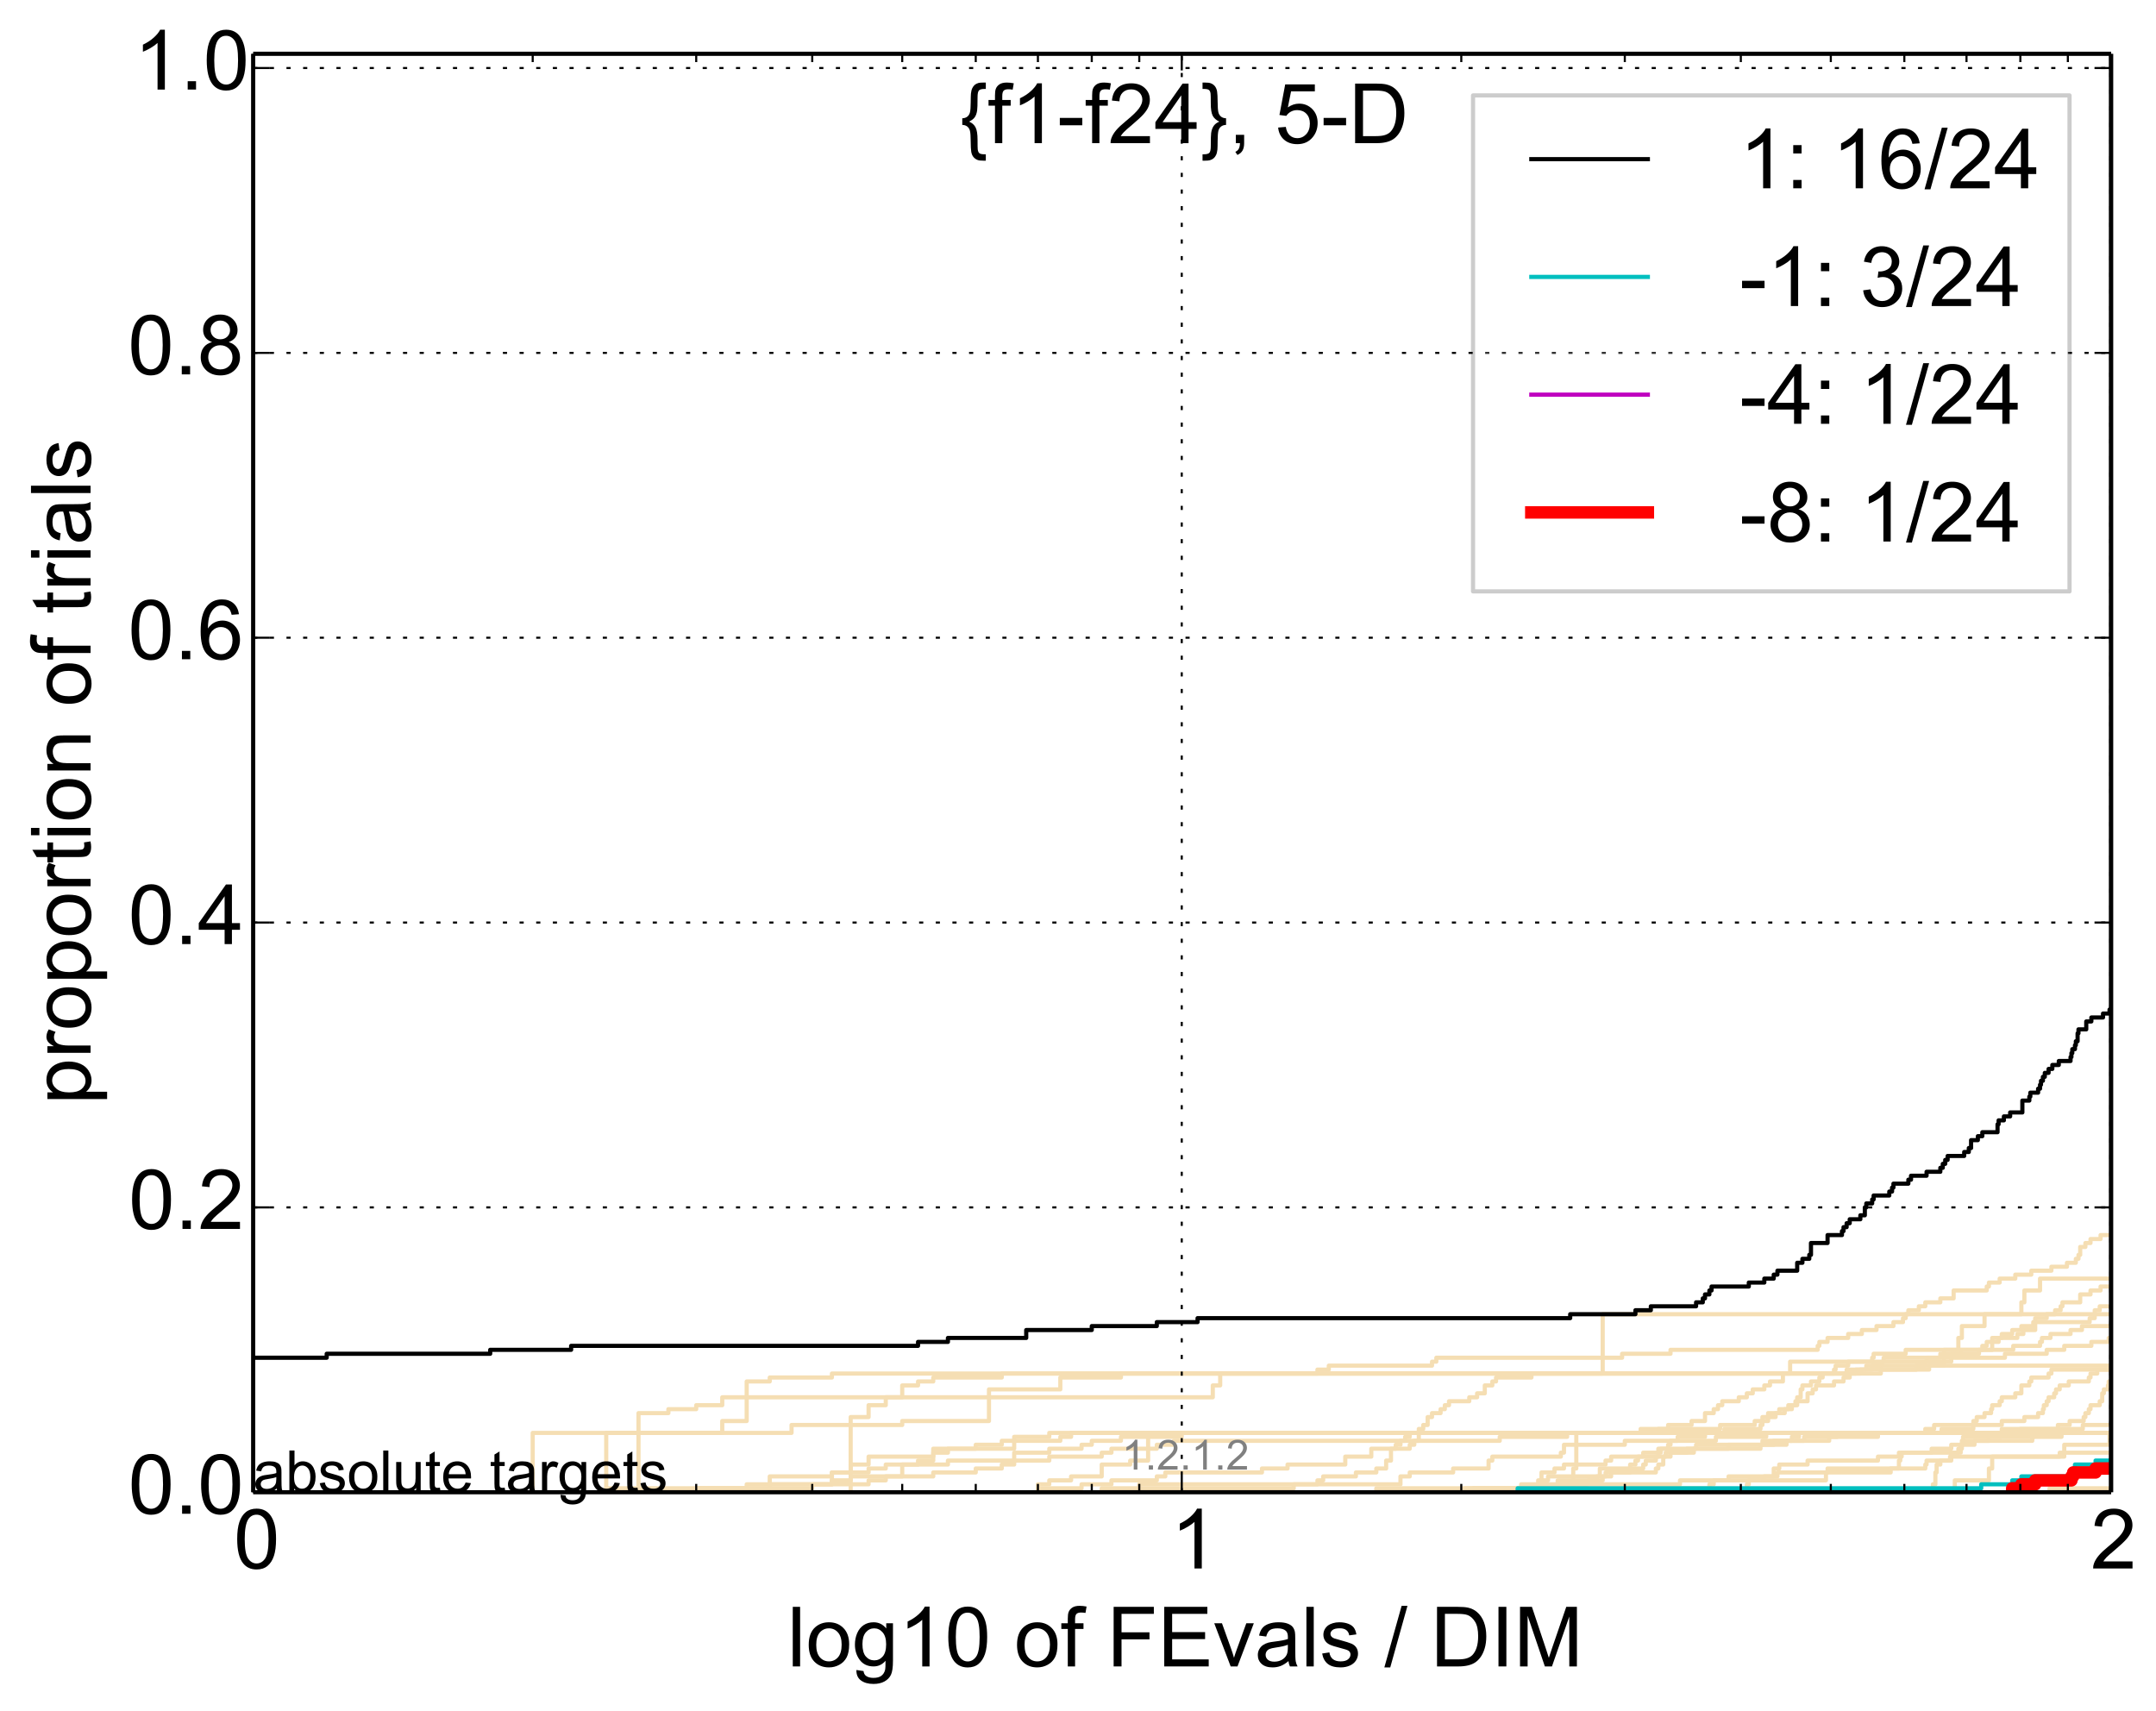 <?xml version="1.0" encoding="utf-8" standalone="no"?>
<!DOCTYPE svg PUBLIC "-//W3C//DTD SVG 1.1//EN"
  "http://www.w3.org/Graphics/SVG/1.1/DTD/svg11.dtd">
<!-- Created with matplotlib (http://matplotlib.org/) -->
<svg height="411pt" version="1.1" viewBox="0 0 518 411" width="518pt" xmlns="http://www.w3.org/2000/svg" xmlns:xlink="http://www.w3.org/1999/xlink">
 <defs>
  <style type="text/css">
*{stroke-linecap:butt;stroke-linejoin:round;}
  </style>
 </defs>
 <g id="figure_1">
  <g id="patch_1">
   <path d="
M0 411.783
L518.972 411.783
L518.972 0
L0 0
z
" style="fill:#ffffff;"/>
  </g>
  <g id="axes_1">
   <g id="patch_2">
    <path d="
M60.825 358.524
L507.225 358.524
L507.225 12.924
L60.825 12.924
z
" style="fill:#ffffff;"/>
   </g>
   <g id="line2d_1">
    <path clip-path="url(#p0ab5e1e507)" d="
M464.393 358.524
L464.393 357.573
L464.393 357.573
L464.393 357.573
L464.393 356.623
L464.993 356.623
L464.993 353.771
L465.292 353.771
L465.292 351.87
L466.182 351.87
L466.182 350.92
L468.805 350.92
L468.805 349.019
L470.515 349.019
L470.515 348.068
L471.359 348.068
L471.359 347.118
L474.391 347.118
L474.391 346.167
L477.857 346.167
L477.857 345.217
L480.695 345.217
L480.695 344.266
L485.41 344.266
L485.41 343.316
L494.425 343.316
L494.425 342.365
L497.252 342.365
L497.252 341.415
L500.623 341.415
L500.623 340.464
L501.036 340.464
L501.036 339.514
L501.857 339.514
L501.857 338.563
L502.265 338.563
L502.265 337.613
L504.479 337.613
L504.479 336.662
L505.074 336.662
L505.074 334.761
L505.469 334.761
L505.469 333.811
L506.448 333.811
L506.448 332.86
L506.643 332.86
L506.643 331.91
L507.803 331.91
L507.803 330.009
L509.14 330.009
L509.14 329.058
L509.707 329.058
L509.707 327.157
L511.018 327.157
L511.018 326.207
L513.042 326.207
L513.042 325.256
L518.012 325.256
L518.012 324.306
L519.972 324.306
L519.972 324.306" style="fill:none;stroke:#f5deb3;stroke-linecap:square;"/>
   </g>
   <g id="line2d_2">
    <path clip-path="url(#p0ab5e1e507)" d="
M377.989 358.524
L377.989 355.672
L377.989 355.672
L377.989 352.821
L378.721 352.821
L378.721 349.969
L378.721 349.969
L378.721 347.118
L378.721 347.118
L378.721 344.266
L519.972 344.266" style="fill:none;stroke:#f5deb3;stroke-linecap:square;"/>
   </g>
   <g id="line2d_3">
    <path clip-path="url(#p0ab5e1e507)" d="
M204.381 358.524
L204.381 357.573
L204.381 357.573
L204.381 357.573
L204.381 356.623
L204.381 356.623
L204.381 356.623
L204.381 355.672
L204.381 355.672
L204.381 355.672
L204.381 354.722
L204.381 354.722
L204.381 354.722
L204.381 353.771
L204.381 353.771
L204.381 353.771
L204.381 352.821
L204.381 352.821
L204.381 352.821
L204.381 351.87
L204.381 351.87
L204.381 351.87
L204.381 350.92
L204.381 350.92
L204.381 350.92
L204.381 349.969
L204.381 349.969
L204.381 349.969
L204.381 349.019
L204.381 349.019
L204.381 349.019
L204.381 348.068
L204.381 348.068
L204.381 348.068
L204.381 347.118
L204.381 347.118
L204.381 347.118
L204.381 346.167
L204.381 346.167
L204.381 346.167
L204.381 345.217
L204.381 345.217
L204.381 345.217
L204.381 344.266
L204.381 344.266
L204.381 344.266
L204.381 343.316
L204.381 343.316
L204.381 343.316
L204.381 342.365
L204.381 342.365
L204.381 342.365
L204.381 341.415
L204.381 341.415
L204.381 341.415
L204.381 340.464
L208.688 340.464
L208.688 337.613
L212.812 337.613
L212.812 335.712
L216.767 335.712
L216.767 332.86
L220.568 332.86
L220.568 331.91
L224.224 331.91
L224.224 330.959
L240.686 330.959
L240.686 330.009
L316.53 330.009
L316.53 329.058
L319.259 329.058
L319.259 328.108
L344.057 328.108
L344.057 327.157
L345.094 327.157
L345.094 326.207
L389.727 326.207
L389.727 325.256
L401.356 325.256
L401.356 324.306
L436.719 324.306
L436.719 323.355
L437.119 323.355
L437.119 322.405
L439.092 322.405
L439.092 321.454
L444.043 321.454
L444.043 320.504
L447.328 320.504
L447.328 319.553
L450.851 319.553
L450.851 318.603
L454.917 318.603
L454.917 317.652
L457.213 317.652
L457.213 316.702
L457.859 316.702
L457.859 315.751
L458.5 315.751
L458.5 314.801
L461.025 314.801
L461.025 313.85
L462.571 313.85
L462.571 312.9
L466.182 312.9
L466.182 311.949
L469.378 311.949
L469.378 310.048
L477.331 310.048
L477.331 309.098
L477.857 309.098
L477.857 308.147
L480.441 308.147
L480.441 307.197
L484.192 307.197
L484.192 306.246
L488.039 306.246
L488.039 305.296
L492.867 305.296
L492.867 304.345
L496.607 304.345
L496.607 303.395
L498.741 303.395
L498.741 302.444
L499.373 302.444
L499.373 301.494
L499.791 301.494
L499.791 299.593
L501.036 299.593
L501.036 298.642
L502.265 298.642
L502.265 297.692
L504.678 297.692
L504.678 296.741
L518.702 296.741
L518.702 295.791
L519.972 295.791
L519.972 295.791" style="fill:none;stroke:#f5deb3;stroke-linecap:square;"/>
   </g>
   <g id="line2d_4">
    <path clip-path="url(#p0ab5e1e507)" d="
M145.651 358.524
L145.651 357.573
L184.938 357.573
L184.938 356.623
L208.688 356.623
L208.688 355.672
L212.812 355.672
L212.812 354.722
L224.224 354.722
L224.224 353.771
L234.433 353.771
L234.433 352.821
L240.686 352.821
L240.686 351.87
L243.668 351.87
L243.668 349.019
L252.099 349.019
L252.099 348.068
L259.854 348.068
L259.854 347.118
L262.307 347.118
L262.307 346.167
L269.315 346.167
L269.315 345.217
L283.928 345.217
L283.928 344.266
L462.571 344.266
L462.571 343.316
L464.694 343.316
L464.694 342.365
L480.949 342.365
L480.949 341.415
L486.375 341.415
L486.375 340.464
L489.675 340.464
L489.675 339.514
L490.828 339.514
L490.828 338.563
L491.056 338.563
L491.056 337.613
L491.739 337.613
L491.739 336.662
L492.192 336.662
L492.192 335.712
L493.538 335.712
L493.538 334.761
L493.982 334.761
L493.982 333.811
L494.865 333.811
L494.865 332.86
L497.038 332.86
L497.038 331.91
L501.857 331.91
L501.857 330.959
L502.265 330.959
L502.265 330.009
L503.88 330.009
L503.88 329.058
L509.14 329.058
L509.14 328.108
L515.025 328.108
L515.025 327.157
L515.203 327.157
L515.203 326.207
L519.972 326.207
L519.972 326.207" style="fill:none;stroke:#f5deb3;stroke-linecap:square;"/>
   </g>
   <g id="line2d_5">
    <path clip-path="url(#p0ab5e1e507)" d="
M389.727 358.524
L389.727 357.573
L410.696 357.573
L410.696 356.623
L411.738 356.623
L411.738 355.672
L415.298 355.672
L415.298 354.722
L426.154 354.722
L426.154 352.821
L427.485 352.821
L427.485 351.87
L434.287 351.87
L434.287 350.92
L451.197 350.92
L451.197 349.969
L456.236 349.969
L456.236 349.019
L464.092 349.019
L464.092 348.068
L468.805 348.068
L468.805 347.118
L471.638 347.118
L471.638 346.167
L488.275 346.167
L488.275 345.217
L488.744 345.217
L488.744 344.266
L511.574 344.266
L511.574 343.316
L513.949 343.316
L513.949 342.365
L519.045 342.365
L519.045 341.415
L519.972 341.415
L519.972 341.415" style="fill:none;stroke:#f5deb3;stroke-linecap:square;"/>
   </g>
   <g id="line2d_6"/>
   <g id="line2d_7">
    <path clip-path="url(#p0ab5e1e507)" d="
M371.147 358.524
L371.147 357.573
L374.248 357.573
L374.248 356.623
L381.592 356.623
L381.592 355.672
L385.065 355.672
L385.065 354.722
L387.091 354.722
L387.091 353.771
L391.659 353.771
L391.659 351.87
L392.925 351.87
L392.925 350.92
L393.553 350.92
L393.553 349.969
L394.795 349.969
L394.795 349.019
L398.429 349.019
L398.429 348.068
L400.778 348.068
L400.778 347.118
L401.356 347.118
L401.356 346.167
L403.071 346.167
L403.071 345.217
L409.643 345.217
L409.643 344.266
L519.972 344.266
L519.972 344.266" style="fill:none;stroke:#f5deb3;stroke-linecap:square;"/>
   </g>
   <g id="line2d_8">
    <path clip-path="url(#p0ab5e1e507)" d="
M641.498 358.524" style="fill:none;stroke:#f5deb3;stroke-linecap:square;"/>
   </g>
   <g id="line2d_9">
    <path clip-path="url(#p0ab5e1e507)" d="
M249.369 358.524
L249.369 357.573
L259.854 357.573
L259.854 356.623
L267.035 356.623
L267.035 355.672
L277.933 355.672
L277.933 354.722
L279.973 354.722
L279.973 353.771
L303.195 353.771
L303.195 352.821
L309.349 352.821
L309.349 351.87
L323.215 351.87
L323.215 349.969
L329.468 349.969
L329.468 348.068
L335.342 348.068
L335.342 347.118
L336.475 347.118
L336.475 346.167
L337.596 346.167
L337.596 345.217
L338.703 345.217
L338.703 344.266
L480.949 344.266
L480.949 343.316
L500.416 343.316
L500.416 342.365
L512.127 342.365
L512.127 341.415
L519.972 341.415
L519.972 341.415" style="fill:none;stroke:#f5deb3;stroke-linecap:square;"/>
   </g>
   <g id="line2d_10">
    <path clip-path="url(#p0ab5e1e507)" d="
M352.053 358.524
L352.053 357.573
L369.559 357.573
L369.559 356.623
L370.356 356.623
L370.356 353.771
L373.482 353.771
L373.482 352.821
L375.762 352.821
L375.762 351.87
L385.745 351.87
L385.745 350.92
L387.091 350.92
L387.091 349.969
L400.196 349.969
L400.196 349.019
L406.958 349.019
L406.958 348.068
L422.977 348.068
L422.977 347.118
L423.437 347.118
L423.437 346.167
L439.482 346.167
L439.482 345.217
L441.409 345.217
L441.409 344.266
L519.972 344.266
L519.972 344.266" style="fill:none;stroke:#f5deb3;stroke-linecap:square;"/>
   </g>
   <g id="line2d_11">
    <path clip-path="url(#p0ab5e1e507)" d="
M167.272 358.524
L167.272 357.573
L195.147 357.573
L195.147 356.623
L199.874 356.623
L199.874 353.771
L204.381 353.771
L204.381 351.87
L208.688 351.87
L208.688 349.969
L224.224 349.969
L224.224 348.068
L243.668 348.068
L243.668 346.167
L254.753 346.167
L254.753 345.217
L257.337 345.217
L257.337 344.266
L466.477 344.266
L466.477 343.316
L474.119 343.316
L474.119 341.415
L474.932 341.415
L474.932 340.464
L476.803 340.464
L476.803 339.514
L478.379 339.514
L478.379 338.563
L478.639 338.563
L478.639 337.613
L480.441 337.613
L480.441 336.662
L480.949 336.662
L480.949 335.712
L484.192 335.712
L484.192 334.761
L485.652 334.761
L485.652 332.86
L487.566 332.86
L487.566 331.91
L488.039 331.91
L488.039 330.959
L492.192 330.959
L492.192 330.009
L492.867 330.009
L492.867 329.058
L519.972 329.058
L519.972 329.058" style="fill:none;stroke:#f5deb3;stroke-linecap:square;"/>
   </g>
   <g id="line2d_12">
    <path clip-path="url(#p0ab5e1e507)" d="
M153.407 358.524
L153.407 357.573
L153.407 357.573
L153.407 357.573
L153.407 356.623
L153.407 356.623
L153.407 356.623
L153.407 355.672
L153.407 355.672
L153.407 355.672
L153.407 354.722
L153.407 354.722
L153.407 354.722
L153.407 353.771
L153.407 353.771
L153.407 353.771
L153.407 352.821
L153.407 352.821
L153.407 352.821
L153.407 351.87
L153.407 351.87
L153.407 351.87
L153.407 350.92
L153.407 350.92
L153.407 350.92
L153.407 349.969
L153.407 349.969
L153.407 349.969
L153.407 349.019
L153.407 349.019
L153.407 349.019
L153.407 348.068
L153.407 348.068
L153.407 348.068
L153.407 347.118
L153.407 347.118
L153.407 347.118
L153.407 346.167
L153.407 346.167
L153.407 346.167
L153.407 345.217
L153.407 345.217
L153.407 345.217
L153.407 344.266
L190.177 344.266
L190.177 342.365
L216.767 342.365
L216.767 341.415
L237.61 341.415
L237.61 333.811
L254.753 333.811
L254.753 330.959
L269.315 330.959
L269.315 330.009
L451.884 330.009
L451.884 329.058
L463.486 329.058
L463.486 328.108
L467.064 328.108
L467.064 327.157
L468.805 327.157
L468.805 325.256
L475.471 325.256
L475.471 324.306
L478.639 324.306
L478.639 322.405
L480.185 322.405
L480.185 321.454
L484.681 321.454
L484.681 320.504
L486.134 320.504
L486.134 319.553
L488.977 319.553
L488.977 317.652
L502.061 317.652
L502.061 316.702
L503.278 316.702
L503.278 314.801
L504.479 314.801
L504.479 313.85
L509.14 313.85
L509.14 310.999
L510.271 310.999
L510.271 310.048
L511.389 310.048
L511.389 309.098
L512.494 309.098
L512.494 308.147
L513.587 308.147
L513.587 307.197
L514.668 307.197
L514.668 306.246
L515.736 306.246
L515.736 305.296
L517.839 305.296
L517.839 304.345
L518.873 304.345
L518.873 303.395
L519.972 303.395
L519.972 303.395" style="fill:none;stroke:#f5deb3;stroke-linecap:square;"/>
   </g>
   <g id="line2d_13">
    <path clip-path="url(#p0ab5e1e507)" d="
M469.664 358.524
L469.664 357.573
L469.664 357.573
L469.664 357.573
L469.664 356.623
L469.664 356.623
L469.664 356.623
L469.664 355.672
L477.857 355.672
L477.857 352.821
L478.639 352.821
L478.639 349.969
L495.958 349.969
L495.958 347.118
L506.837 347.118
L506.837 344.266
L519.972 344.266
L519.972 344.266" style="fill:none;stroke:#f5deb3;stroke-linecap:square;"/>
   </g>
   <g id="line2d_14">
    <path clip-path="url(#p0ab5e1e507)" d="
M249.369 358.524
L249.369 357.573
L249.369 357.573
L249.369 357.573
L249.369 356.623
L252.099 356.623
L252.099 355.672
L257.337 355.672
L257.337 354.722
L264.7 354.722
L264.7 351.87
L271.542 351.87
L271.542 350.92
L275.849 350.92
L275.849 344.266
L394.176 344.266
L394.176 343.316
L400.778 343.316
L400.778 342.365
L406.413 342.365
L406.413 341.415
L409.643 341.415
L409.643 339.514
L411.738 339.514
L411.738 338.563
L412.768 338.563
L412.768 337.613
L413.788 337.613
L413.788 336.662
L417.764 336.662
L417.764 335.712
L419.692 335.712
L419.692 334.761
L421.114 334.761
L421.114 333.811
L423.896 333.811
L423.896 332.86
L425.257 332.86
L425.257 331.91
L428.361 331.91
L428.361 330.009
L443.671 330.009
L443.671 329.058
L448.398 329.058
L448.398 328.108
L519.972 328.108
L519.972 328.108" style="fill:none;stroke:#f5deb3;stroke-linecap:square;"/>
   </g>
   <g id="line2d_15">
    <path clip-path="url(#p0ab5e1e507)" d="
M970.07 358.524" style="fill:none;stroke:#f5deb3;stroke-linecap:square;"/>
   </g>
   <g id="line2d_16">
    <path clip-path="url(#p0ab5e1e507)" d="
M510.271 358.524
L510.271 357.573
L519.972 357.573
L519.972 357.573" style="fill:none;stroke:#f5deb3;stroke-linecap:square;"/>
   </g>
   <g id="line2d_17">
    <path clip-path="url(#p0ab5e1e507)" d="
M370.356 358.524
L370.356 357.573
L380.882 357.573
L380.882 356.623
L403.636 356.623
L403.636 355.672
L423.896 355.672
L423.896 354.722
L427.043 354.722
L427.043 353.771
L454.251 353.771
L454.251 352.821
L462.571 352.821
L462.571 351.87
L462.877 351.87
L462.877 350.92
L468.517 350.92
L468.517 349.969
L494.865 349.969
L494.865 349.019
L515.381 349.019
L515.381 348.068
L516.618 348.068
L516.618 347.118
L517.492 347.118
L517.492 346.167
L519.972 346.167
L519.972 346.167" style="fill:none;stroke:#f5deb3;stroke-linecap:square;"/>
   </g>
   <g id="line2d_18">
    <path clip-path="url(#p0ab5e1e507)" d="
M145.651 358.524
L145.651 357.573
L145.651 357.573
L145.651 357.573
L145.651 356.623
L145.651 356.623
L145.651 356.623
L145.651 355.672
L145.651 355.672
L145.651 355.672
L145.651 354.722
L145.651 354.722
L145.651 354.722
L145.651 353.771
L145.651 353.771
L145.651 353.771
L145.651 352.821
L145.651 352.821
L145.651 352.821
L145.651 351.87
L145.651 351.87
L145.651 351.87
L145.651 350.92
L145.651 350.92
L145.651 350.92
L145.651 349.969
L145.651 349.969
L145.651 349.969
L145.651 349.019
L145.651 349.019
L145.651 349.019
L145.651 348.068
L145.651 348.068
L145.651 348.068
L145.651 347.118
L145.651 347.118
L145.651 347.118
L145.651 346.167
L145.651 346.167
L145.651 346.167
L145.651 345.217
L145.651 345.217
L145.651 345.217
L145.651 344.266
L153.407 344.266
L153.407 339.514
L160.587 339.514
L160.587 338.563
L167.272 338.563
L167.272 337.613
L173.526 337.613
L173.526 335.712
L179.4 335.712
L179.4 331.91
L184.938 331.91
L184.938 330.959
L199.874 330.959
L199.874 330.009
L445.881 330.009
L445.881 329.058
L460.4 329.058
L460.4 328.108
L462.571 328.108
L462.571 327.157
L462.877 327.157
L462.877 326.207
L466.182 326.207
L466.182 325.256
L471.078 325.256
L471.078 324.306
L476.272 324.306
L476.272 323.355
L477.331 323.355
L477.331 322.405
L478.639 322.405
L478.639 321.454
L480.949 321.454
L480.949 320.504
L483.453 320.504
L483.453 319.553
L485.652 319.553
L485.652 318.603
L488.509 318.603
L488.509 317.652
L488.977 317.652
L488.977 316.702
L491.739 316.702
L491.739 315.751
L493.76 315.751
L493.76 314.801
L495.085 314.801
L495.085 313.85
L495.522 313.85
L495.522 312.9
L499.791 312.9
L499.791 310.999
L502.265 310.999
L502.265 310.048
L504.678 310.048
L504.678 309.098
L509.518 309.098
L509.518 308.147
L510.832 308.147
L510.832 307.197
L513.587 307.197
L513.587 306.246
L514.847 306.246
L514.847 305.296
L515.736 305.296
L515.736 304.345
L519.972 304.345
L519.972 304.345" style="fill:none;stroke:#f5deb3;stroke-linecap:square;"/>
   </g>
   <g id="line2d_19">
    <path clip-path="url(#p0ab5e1e507)" d="
M542.765 358.524" style="fill:none;stroke:#f5deb3;stroke-linecap:square;"/>
   </g>
   <g id="line2d_20">
    <path clip-path="url(#p0ab5e1e507)" d="
M167.272 358.524
L167.272 357.573
L179.4 357.573
L179.4 356.623
L184.938 356.623
L184.938 354.722
L199.874 354.722
L199.874 353.771
L208.688 353.771
L208.688 352.821
L212.812 352.821
L212.812 351.87
L220.568 351.87
L220.568 350.92
L224.224 350.92
L224.224 349.019
L227.748 349.019
L227.748 348.068
L234.433 348.068
L234.433 347.118
L240.686 347.118
L240.686 346.167
L243.668 346.167
L243.668 345.217
L252.099 345.217
L252.099 344.266
L414.294 344.266
L414.294 343.316
L422.977 343.316
L422.977 342.365
L423.437 342.365
L423.437 341.415
L424.805 341.415
L424.805 340.464
L426.6 340.464
L426.6 339.514
L428.797 339.514
L428.797 338.563
L430.519 338.563
L430.519 337.613
L431.792 337.613
L431.792 336.662
L434.287 336.662
L434.287 334.761
L435.511 334.761
L435.511 333.811
L436.318 333.811
L436.318 332.86
L440.643 332.86
L440.643 331.91
L442.923 331.91
L442.923 330.959
L444.413 330.959
L444.413 330.009
L446.968 330.009
L446.968 329.058
L449.808 329.058
L449.808 328.108
L452.226 328.108
L452.226 327.157
L452.566 327.157
L452.566 326.207
L481.707 326.207
L481.707 325.256
L491.739 325.256
L491.739 324.306
L495.958 324.306
L495.958 323.355
L502.469 323.355
L502.469 322.405
L506.643 322.405
L506.643 321.454
L511.204 321.454
L511.204 320.504
L514.847 320.504
L514.847 319.553
L515.025 319.553
L515.025 318.603
L516.968 318.603
L516.968 317.652
L518.185 317.652
L518.185 316.702
L519.972 316.702
L519.972 316.702" style="fill:none;stroke:#f5deb3;stroke-linecap:square;"/>
   </g>
   <g id="line2d_21">
    <path clip-path="url(#p0ab5e1e507)" d="
M599.985 358.524" style="fill:none;stroke:#f5deb3;stroke-linecap:square;"/>
   </g>
   <g id="line2d_22">
    <path clip-path="url(#p0ab5e1e507)" d="
M184.938 358.524
L184.938 357.573
L184.938 357.573
L184.938 357.573
L184.938 356.623
L199.874 356.623
L199.874 355.672
L204.381 355.672
L204.381 354.722
L216.767 354.722
L216.767 351.87
L227.748 351.87
L227.748 350.92
L252.099 350.92
L252.099 349.969
L264.7 349.969
L264.7 349.019
L267.035 349.019
L267.035 348.068
L277.933 348.068
L277.933 347.118
L281.971 347.118
L281.971 346.167
L360.324 346.167
L360.324 345.217
L376.51 345.217
L376.51 344.266
L398.429 344.266
L398.429 343.316
L413.28 343.316
L413.28 342.365
L421.583 342.365
L421.583 341.415
L423.437 341.415
L423.437 340.464
L424.805 340.464
L424.805 339.514
L427.485 339.514
L427.485 338.563
L429.662 338.563
L429.662 337.613
L431.369 337.613
L431.369 336.662
L431.792 336.662
L431.792 335.712
L432.631 335.712
L432.631 333.811
L433.047 333.811
L433.047 332.86
L435.104 332.86
L435.104 331.91
L437.119 331.91
L437.119 330.959
L437.913 330.959
L437.913 330.009
L440.643 330.009
L440.643 329.058
L441.026 329.058
L441.026 328.108
L444.043 328.108
L444.043 327.157
L449.808 327.157
L449.808 326.207
L450.157 326.207
L450.157 325.256
L457.859 325.256
L457.859 324.306
L483.7 324.306
L483.7 323.355
L490.138 323.355
L490.138 322.405
L490.598 322.405
L490.598 321.454
L492.643 321.454
L492.643 320.504
L497.467 320.504
L497.467 319.553
L500.208 319.553
L500.208 318.603
L507.611 318.603
L507.611 317.652
L508.76 317.652
L508.76 316.702
L510.271 316.702
L510.271 315.751
L510.645 315.751
L510.645 314.801
L511.018 314.801
L511.018 313.85
L511.574 313.85
L511.574 312.9
L511.759 312.9
L511.759 311.949
L512.677 311.949
L512.677 310.999
L512.86 310.999
L512.86 309.098
L513.949 309.098
L513.949 308.147
L515.025 308.147
L515.025 307.197
L517.143 307.197
L517.143 306.246
L517.492 306.246
L517.492 305.296
L519.972 305.296
L519.972 305.296" style="fill:none;stroke:#f5deb3;stroke-linecap:square;"/>
   </g>
   <g id="line2d_23">
    <path clip-path="url(#p0ab5e1e507)" d="
M330.672 358.524
L330.672 357.573
L365.47 357.573
L365.47 356.623
L369.559 356.623
L369.559 355.672
L371.932 355.672
L371.932 354.722
L384.38 354.722
L384.38 352.821
L394.795 352.821
L394.795 351.87
L395.41 351.87
L395.41 350.92
L397.832 350.92
L397.832 349.969
L398.429 349.969
L398.429 349.019
L399.021 349.019
L399.021 348.068
L415.298 348.068
L415.298 347.118
L426.154 347.118
L426.154 346.167
L433.462 346.167
L433.462 345.217
L451.197 345.217
L451.197 344.266
L519.972 344.266
L519.972 344.266" style="fill:none;stroke:#f5deb3;stroke-linecap:square;"/>
   </g>
   <g id="line2d_24">
    <path clip-path="url(#p0ab5e1e507)" d="
M419.692 358.524
L419.692 357.573
L419.692 357.573
L419.692 357.573
L419.692 356.623
L420.168 356.623
L420.168 355.672
L438.701 355.672
L438.701 353.771
L439.092 353.771
L439.092 352.821
L456.236 352.821
L456.236 350.92
L456.562 350.92
L456.562 349.969
L456.888 349.969
L456.888 349.019
L471.078 349.019
L471.078 347.118
L471.359 347.118
L471.359 346.167
L471.638 346.167
L471.638 345.217
L495.304 345.217
L495.304 344.266
L519.972 344.266
L519.972 344.266" style="fill:none;stroke:#f5deb3;stroke-linecap:square;"/>
   </g>
   <g id="line2d_25">
    <path clip-path="url(#p0ab5e1e507)" d="
M353.953 358.524
L353.953 357.573
L370.356 357.573
L370.356 356.623
L374.248 356.623
L374.248 355.672
L383.691 355.672
L383.691 354.722
L385.745 354.722
L385.745 353.771
L397.832 353.771
L397.832 352.821
L398.429 352.821
L398.429 351.87
L399.61 351.87
L399.61 349.969
L401.356 349.969
L401.356 349.019
L405.312 349.019
L405.312 348.068
L407.501 348.068
L407.501 347.118
L429.23 347.118
L429.23 346.167
L430.519 346.167
L430.519 345.217
L432.212 345.217
L432.212 344.266
L519.972 344.266
L519.972 344.266" style="fill:none;stroke:#f5deb3;stroke-linecap:square;"/>
   </g>
   <g id="line2d_26">
    <path clip-path="url(#p0ab5e1e507)" d="
M529.116 358.524" style="fill:none;stroke:#f5deb3;stroke-linecap:square;"/>
   </g>
   <g id="line2d_27">
    <path clip-path="url(#p0ab5e1e507)" d="
M492.418 358.524
L492.418 357.573
L514.309 357.573
L514.309 356.623
L517.492 356.623
L517.492 355.672
L519.972 355.672" style="fill:none;stroke:#f5deb3;stroke-linecap:square;"/>
   </g>
   <g id="line2d_28">
    <path clip-path="url(#p0ab5e1e507)" d="
M273.72 358.524
L273.72 357.573
L310.829 357.573
L310.829 356.623
L336.475 356.623
L336.475 354.722
L338.703 354.722
L338.703 353.771
L349.131 353.771
L349.131 352.821
L357.645 352.821
L357.645 350.92
L358.546 350.92
L358.546 349.969
L375.008 349.969
L375.008 349.019
L375.762 349.019
L375.762 347.118
L390.375 347.118
L390.375 346.167
L412.254 346.167
L412.254 345.217
L424.352 345.217
L424.352 344.266
L512.127 344.266
L512.127 343.316
L515.736 343.316
L515.736 342.365
L519.972 342.365
L519.972 342.365" style="fill:none;stroke:#f5deb3;stroke-linecap:square;"/>
   </g>
   <g id="line2d_29">
    <path clip-path="url(#p0ab5e1e507)" d="
M127.986 358.524
L127.986 357.573
L127.986 357.573
L127.986 357.573
L127.986 356.623
L127.986 356.623
L127.986 356.623
L127.986 355.672
L127.986 355.672
L127.986 355.672
L127.986 354.722
L127.986 354.722
L127.986 354.722
L127.986 353.771
L127.986 353.771
L127.986 353.771
L127.986 352.821
L127.986 352.821
L127.986 352.821
L127.986 351.87
L127.986 351.87
L127.986 351.87
L127.986 350.92
L127.986 350.92
L127.986 350.92
L127.986 349.969
L127.986 349.969
L127.986 349.969
L127.986 349.019
L127.986 349.019
L127.986 349.019
L127.986 348.068
L127.986 348.068
L127.986 348.068
L127.986 347.118
L127.986 347.118
L127.986 347.118
L127.986 346.167
L127.986 346.167
L127.986 346.167
L127.986 345.217
L127.986 345.217
L127.986 345.217
L127.986 344.266
L173.526 344.266
L173.526 341.415
L179.4 341.415
L179.4 335.712
L291.385 335.712
L291.385 332.86
L293.163 332.86
L293.163 330.009
L430.092 330.009
L430.092 327.157
L467.064 327.157
L467.064 324.306
L470.515 324.306
L470.515 321.454
L471.359 321.454
L471.359 318.603
L476.803 318.603
L476.803 315.751
L485.652 315.751
L485.652 312.9
L486.375 312.9
L486.375 310.048
L490.138 310.048
L490.138 307.197
L515.203 307.197
L515.203 304.345
L518.53 304.345
L518.53 301.494
L519.972 301.494
L519.972 301.494" style="fill:none;stroke:#f5deb3;stroke-linecap:square;"/>
   </g>
   <g id="line2d_30">
    <path clip-path="url(#p0ab5e1e507)" d="
M264.7 358.524
L264.7 357.573
L273.72 357.573
L273.72 356.623
L316.53 356.623
L316.53 355.672
L317.904 355.672
L317.904 354.722
L325.765 354.722
L325.765 353.771
L330.672 353.771
L330.672 352.821
L333.035 352.821
L333.035 351.87
L333.035 351.87
L333.035 350.92
L334.195 350.92
L334.195 349.969
L334.195 349.969
L334.195 349.019
L334.195 349.019
L334.195 348.068
L338.703 348.068
L338.703 347.118
L339.798 347.118
L339.798 346.167
L340.88 346.167
L340.88 345.217
L340.88 345.217
L340.88 344.266
L340.88 344.266
L340.88 343.316
L341.951 343.316
L341.951 342.365
L343.01 342.365
L343.01 341.415
L343.01 341.415
L343.01 340.464
L344.057 340.464
L344.057 339.514
L346.119 339.514
L346.119 338.563
L347.134 338.563
L347.134 337.613
L348.138 337.613
L348.138 336.662
L353.008 336.662
L353.008 335.712
L354.889 335.712
L354.889 334.761
L356.735 334.761
L356.735 333.811
L356.735 333.811
L356.735 332.86
L358.546 332.86
L358.546 331.91
L359.439 331.91
L359.439 330.959
L367.944 330.959
L367.944 330.009
L385.065 330.009
L385.065 329.058
L385.065 329.058
L385.065 328.108
L385.065 328.108
L385.065 327.157
L385.065 327.157
L385.065 326.207
L385.065 326.207
L385.065 325.256
L385.065 325.256
L385.065 324.306
L385.065 324.306
L385.065 323.355
L385.065 323.355
L385.065 322.405
L385.065 322.405
L385.065 321.454
L385.065 321.454
L385.065 320.504
L385.065 320.504
L385.065 319.553
L385.065 319.553
L385.065 318.603
L385.065 318.603
L385.065 317.652
L385.065 317.652
L385.065 316.702
L385.065 316.702
L385.065 315.751
L519.972 315.751" style="fill:none;stroke:#f5deb3;stroke-linecap:square;"/>
   </g>
   <g id="line2d_31">
    <path clip-path="url(#p0ab5e1e507)" d="
M-1 326.207
L78.491 326.207
L78.491 325.256
L117.777 325.256
L117.777 324.306
L137.221 324.306
L137.221 323.355
L220.568 323.355
L220.568 322.405
L227.748 322.405
L227.748 321.454
L246.56 321.454
L246.56 319.553
L262.307 319.553
L262.307 318.603
L277.933 318.603
L277.933 317.652
L287.728 317.652
L287.728 316.702
L377.253 316.702
L377.253 315.751
L392.925 315.751
L392.925 314.801
L396.629 314.801
L396.629 313.85
L407.501 313.85
L407.501 312.9
L409.112 312.9
L409.112 311.949
L409.643 311.949
L409.643 310.999
L410.696 310.999
L410.696 310.048
L411.218 310.048
L411.218 309.098
L420.168 309.098
L420.168 308.147
L423.896 308.147
L423.896 307.197
L426.154 307.197
L426.154 306.246
L427.043 306.246
L427.043 305.296
L431.792 305.296
L431.792 303.395
L433.047 303.395
L433.047 302.444
L434.697 302.444
L434.697 301.494
L435.104 301.494
L435.104 298.642
L439.092 298.642
L439.092 296.741
L442.546 296.741
L442.546 295.791
L442.923 295.791
L442.923 294.84
L443.671 294.84
L443.671 293.89
L444.413 293.89
L444.413 292.939
L446.968 292.939
L446.968 291.989
L448.043 291.989
L448.043 290.088
L448.398 290.088
L448.398 289.137
L449.808 289.137
L449.808 288.187
L450.157 288.187
L450.157 287.236
L453.917 287.236
L453.917 286.286
L454.585 286.286
L454.585 285.335
L454.917 285.335
L454.917 284.385
L458.5 284.385
L458.5 283.434
L459.138 283.434
L459.138 282.484
L462.877 282.484
L462.877 281.533
L466.182 281.533
L466.182 280.583
L466.771 280.583
L466.771 279.632
L467.357 279.632
L467.357 278.682
L467.938 278.682
L467.938 277.731
L471.917 277.731
L471.917 276.781
L473.024 276.781
L473.024 275.83
L473.573 275.83
L473.573 273.929
L475.202 273.929
L475.202 272.979
L476.272 272.979
L476.272 272.028
L479.929 272.028
L479.929 270.127
L480.185 270.127
L480.185 269.177
L481.455 269.177
L481.455 268.227
L482.957 268.227
L482.957 267.276
L485.894 267.276
L485.894 264.425
L487.566 264.425
L487.566 263.474
L487.803 263.474
L487.803 262.524
L489.675 262.524
L489.675 261.573
L490.138 261.573
L490.138 260.623
L490.368 260.623
L490.368 259.672
L490.828 259.672
L490.828 258.722
L491.285 258.722
L491.285 257.771
L492.192 257.771
L492.192 256.821
L493.091 256.821
L493.091 255.87
L494.645 255.87
L494.645 254.92
L497.467 254.92
L497.467 253.969
L497.68 253.969
L497.68 253.019
L497.893 253.019
L497.893 252.068
L498.53 252.068
L498.53 251.118
L498.741 251.118
L498.741 250.167
L499.163 250.167
L499.163 248.266
L499.373 248.266
L499.373 247.316
L501.242 247.316
L501.242 245.415
L502.469 245.415
L502.469 244.464
L505.271 244.464
L505.271 243.514
L506.837 243.514
L506.837 242.563
L506.837 242.563
L507.225 242.563
L507.225 242.563" style="fill:none;stroke:#000000;stroke-linecap:square;"/>
   </g>
   <g id="line2d_32"/>
   <g id="line2d_33">
    <path clip-path="url(#p0ab5e1e507)" d="
M364.631 358.524
L364.631 357.573
L476.006 357.573
L476.006 356.623
L483.453 356.623
L483.453 355.672
L485.652 355.672
L485.652 354.722
L497.68 354.722
L497.68 353.771
L498.106 353.771
L498.106 352.821
L498.53 352.821
L498.53 351.87
L503.479 351.87
L503.479 350.92
L503.479 350.92
L503.479 350.92
L507.225 350.92" style="fill:none;stroke:#00bfbf;stroke-linecap:square;"/>
   </g>
   <g id="line2d_34"/>
   <g id="line2d_35">
    <path clip-path="url(#p0ab5e1e507)" d="
M483.453 358.524
L483.453 357.573
L485.652 357.573
L485.652 356.623
L488.977 356.623
L488.977 355.672
L497.68 355.672
L497.68 354.722
L498.106 354.722
L498.106 353.771
L503.479 353.771
L503.479 352.821
L503.479 352.821
L503.479 352.821
L507.225 352.821" style="fill:none;stroke:#bf00bf;stroke-linecap:square;"/>
   </g>
   <g id="line2d_36"/>
   <g id="line2d_37">
    <path clip-path="url(#p0ab5e1e507)" d="
M483.453 358.524
L483.453 357.573
L485.652 357.573
L485.652 356.623
L488.977 356.623
L488.977 355.672
L497.68 355.672
L497.68 354.722
L498.106 354.722
L498.106 353.771
L503.479 353.771
L503.479 352.821
L503.479 352.821
L503.479 352.821
L507.225 352.821" style="fill:none;stroke:#ff0000;stroke-linecap:square;stroke-width:3.0;"/>
   </g>
   <g id="line2d_38"/>
   <g id="line2d_39">
    <path clip-path="url(#p0ab5e1e507)" d="
M507.225 358.524
L507.225 12.924" style="fill:none;stroke:#000000;stroke-linecap:square;"/>
   </g>
   <g id="matplotlib.axis_1">
    <g id="xtick_1">
     <g id="line2d_40">
      <path clip-path="url(#p0ab5e1e507)" d="
M60.825 358.524
L60.825 12.924" style="fill:none;stroke:#000000;stroke-dasharray:1,3;stroke-dashoffset:0.0;stroke-width:0.5;"/>
     </g>
     <g id="line2d_41">
      <defs>
       <path d="
M0 0
L0 -4" id="m93b0483c22" style="stroke:#000000;stroke-width:0.5;"/>
      </defs>
      <g>
       <use style="stroke:#000000;stroke-width:0.5;" x="60.825" xlink:href="#m93b0483c22" y="358.524"/>
      </g>
     </g>
     <g id="line2d_42">
      <defs>
       <path d="
M0 0
L0 4" id="m741efc42ff" style="stroke:#000000;stroke-width:0.5;"/>
      </defs>
      <g>
       <use style="stroke:#000000;stroke-width:0.5;" x="60.825" xlink:href="#m741efc42ff" y="12.924"/>
      </g>
     </g>
     <g id="text_1">
      <!-- 0 -->
      <defs>
       <path d="
M4.156 35.297
Q4.156 48 6.766 55.734
Q9.375 63.484 14.516 67.672
Q19.672 71.875 27.484 71.875
Q33.25 71.875 37.594 69.547
Q41.938 67.234 44.766 62.859
Q47.609 58.5 49.219 52.219
Q50.828 45.953 50.828 35.297
Q50.828 22.703 48.234 14.969
Q45.656 7.234 40.5 3
Q35.359 -1.219 27.484 -1.219
Q17.141 -1.219 11.234 6.203
Q4.156 15.141 4.156 35.297
M13.188 35.297
Q13.188 17.672 17.312 11.828
Q21.438 6 27.484 6
Q33.547 6 37.672 11.859
Q41.797 17.719 41.797 35.297
Q41.797 52.984 37.672 58.781
Q33.547 64.594 27.391 64.594
Q21.344 64.594 17.719 59.469
Q13.188 52.938 13.188 35.297" id="ArialMT-30"/>
      </defs>
      <g transform="translate(56.158 376.839)scale(0.2 -0.2)">
       <use xlink:href="#ArialMT-30"/>
      </g>
     </g>
    </g>
    <g id="xtick_2">
     <g id="line2d_43">
      <path clip-path="url(#p0ab5e1e507)" d="
M283.928 358.524
L283.928 12.924" style="fill:none;stroke:#000000;stroke-dasharray:1,3;stroke-dashoffset:0.0;stroke-width:0.5;"/>
     </g>
     <g id="line2d_44">
      <g>
       <use style="stroke:#000000;stroke-width:0.5;" x="283.928" xlink:href="#m93b0483c22" y="358.524"/>
      </g>
     </g>
     <g id="line2d_45">
      <g>
       <use style="stroke:#000000;stroke-width:0.5;" x="283.928" xlink:href="#m741efc42ff" y="12.924"/>
      </g>
     </g>
     <g id="text_2">
      <!-- 1 -->
      <defs>
       <path d="
M37.25 0
L28.469 0
L28.469 56
Q25.297 52.984 20.141 49.953
Q14.984 46.922 10.891 45.406
L10.891 53.906
Q18.266 57.375 23.781 62.297
Q29.297 67.234 31.594 71.875
L37.25 71.875
z
" id="ArialMT-31"/>
      </defs>
      <g transform="translate(281.292 376.839)scale(0.2 -0.2)">
       <use xlink:href="#ArialMT-31"/>
      </g>
     </g>
    </g>
    <g id="xtick_3">
     <g id="line2d_46">
      <path clip-path="url(#p0ab5e1e507)" d="
M507.031 358.524
L507.031 12.924" style="fill:none;stroke:#000000;stroke-dasharray:1,3;stroke-dashoffset:0.0;stroke-width:0.5;"/>
     </g>
     <g id="line2d_47">
      <g>
       <use style="stroke:#000000;stroke-width:0.5;" x="507.031" xlink:href="#m93b0483c22" y="358.524"/>
      </g>
     </g>
     <g id="line2d_48">
      <g>
       <use style="stroke:#000000;stroke-width:0.5;" x="507.031" xlink:href="#m741efc42ff" y="12.924"/>
      </g>
     </g>
     <g id="text_3">
      <!-- 2 -->
      <defs>
       <path d="
M50.344 8.453
L50.344 0
L3.031 0
Q2.938 3.172 4.047 6.109
Q5.859 10.938 9.828 15.625
Q13.812 20.312 21.344 26.469
Q33.016 36.031 37.109 41.625
Q41.219 47.219 41.219 52.203
Q41.219 57.422 37.469 61
Q33.734 64.594 27.734 64.594
Q21.391 64.594 17.578 60.781
Q13.766 56.984 13.719 50.25
L4.688 51.172
Q5.609 61.281 11.656 66.578
Q17.719 71.875 27.938 71.875
Q38.234 71.875 44.234 66.156
Q50.25 60.453 50.25 52
Q50.25 47.703 48.484 43.547
Q46.734 39.406 42.656 34.812
Q38.578 30.219 29.109 22.219
Q21.188 15.578 18.938 13.203
Q16.703 10.844 15.234 8.453
z
" id="ArialMT-32"/>
      </defs>
      <g transform="translate(502.291 376.839)scale(0.2 -0.2)">
       <use xlink:href="#ArialMT-32"/>
      </g>
     </g>
    </g>
    <g id="xtick_4">
     <g id="line2d_49">
      <defs>
       <path d="
M0 0
L0 -2" id="m177f7580d0" style="stroke:#000000;stroke-width:0.5;"/>
      </defs>
      <g>
       <use style="stroke:#000000;stroke-width:0.5;" x="127.986" xlink:href="#m177f7580d0" y="358.524"/>
      </g>
     </g>
     <g id="line2d_50">
      <defs>
       <path d="
M0 0
L0 2" id="m5284c7e2a0" style="stroke:#000000;stroke-width:0.5;"/>
      </defs>
      <g>
       <use style="stroke:#000000;stroke-width:0.5;" x="127.986" xlink:href="#m5284c7e2a0" y="12.924"/>
      </g>
     </g>
    </g>
    <g id="xtick_5">
     <g id="line2d_51">
      <g>
       <use style="stroke:#000000;stroke-width:0.5;" x="167.272" xlink:href="#m177f7580d0" y="358.524"/>
      </g>
     </g>
     <g id="line2d_52">
      <g>
       <use style="stroke:#000000;stroke-width:0.5;" x="167.272" xlink:href="#m5284c7e2a0" y="12.924"/>
      </g>
     </g>
    </g>
    <g id="xtick_6">
     <g id="line2d_53">
      <g>
       <use style="stroke:#000000;stroke-width:0.5;" x="195.147" xlink:href="#m177f7580d0" y="358.524"/>
      </g>
     </g>
     <g id="line2d_54">
      <g>
       <use style="stroke:#000000;stroke-width:0.5;" x="195.147" xlink:href="#m5284c7e2a0" y="12.924"/>
      </g>
     </g>
    </g>
    <g id="xtick_7">
     <g id="line2d_55">
      <g>
       <use style="stroke:#000000;stroke-width:0.5;" x="216.767" xlink:href="#m177f7580d0" y="358.524"/>
      </g>
     </g>
     <g id="line2d_56">
      <g>
       <use style="stroke:#000000;stroke-width:0.5;" x="216.767" xlink:href="#m5284c7e2a0" y="12.924"/>
      </g>
     </g>
    </g>
    <g id="xtick_8">
     <g id="line2d_57">
      <g>
       <use style="stroke:#000000;stroke-width:0.5;" x="234.433" xlink:href="#m177f7580d0" y="358.524"/>
      </g>
     </g>
     <g id="line2d_58">
      <g>
       <use style="stroke:#000000;stroke-width:0.5;" x="234.433" xlink:href="#m5284c7e2a0" y="12.924"/>
      </g>
     </g>
    </g>
    <g id="xtick_9">
     <g id="line2d_59">
      <g>
       <use style="stroke:#000000;stroke-width:0.5;" x="249.369" xlink:href="#m177f7580d0" y="358.524"/>
      </g>
     </g>
     <g id="line2d_60">
      <g>
       <use style="stroke:#000000;stroke-width:0.5;" x="249.369" xlink:href="#m5284c7e2a0" y="12.924"/>
      </g>
     </g>
    </g>
    <g id="xtick_10">
     <g id="line2d_61">
      <g>
       <use style="stroke:#000000;stroke-width:0.5;" x="262.307" xlink:href="#m177f7580d0" y="358.524"/>
      </g>
     </g>
     <g id="line2d_62">
      <g>
       <use style="stroke:#000000;stroke-width:0.5;" x="262.307" xlink:href="#m5284c7e2a0" y="12.924"/>
      </g>
     </g>
    </g>
    <g id="xtick_11">
     <g id="line2d_63">
      <g>
       <use style="stroke:#000000;stroke-width:0.5;" x="273.72" xlink:href="#m177f7580d0" y="358.524"/>
      </g>
     </g>
     <g id="line2d_64">
      <g>
       <use style="stroke:#000000;stroke-width:0.5;" x="273.72" xlink:href="#m5284c7e2a0" y="12.924"/>
      </g>
     </g>
    </g>
    <g id="xtick_12">
     <g id="line2d_65">
      <g>
       <use style="stroke:#000000;stroke-width:0.5;" x="351.089" xlink:href="#m177f7580d0" y="358.524"/>
      </g>
     </g>
     <g id="line2d_66">
      <g>
       <use style="stroke:#000000;stroke-width:0.5;" x="351.089" xlink:href="#m5284c7e2a0" y="12.924"/>
      </g>
     </g>
    </g>
    <g id="xtick_13">
     <g id="line2d_67">
      <g>
       <use style="stroke:#000000;stroke-width:0.5;" x="390.375" xlink:href="#m177f7580d0" y="358.524"/>
      </g>
     </g>
     <g id="line2d_68">
      <g>
       <use style="stroke:#000000;stroke-width:0.5;" x="390.375" xlink:href="#m5284c7e2a0" y="12.924"/>
      </g>
     </g>
    </g>
    <g id="xtick_14">
     <g id="line2d_69">
      <g>
       <use style="stroke:#000000;stroke-width:0.5;" x="418.25" xlink:href="#m177f7580d0" y="358.524"/>
      </g>
     </g>
     <g id="line2d_70">
      <g>
       <use style="stroke:#000000;stroke-width:0.5;" x="418.25" xlink:href="#m5284c7e2a0" y="12.924"/>
      </g>
     </g>
    </g>
    <g id="xtick_15">
     <g id="line2d_71">
      <g>
       <use style="stroke:#000000;stroke-width:0.5;" x="439.871" xlink:href="#m177f7580d0" y="358.524"/>
      </g>
     </g>
     <g id="line2d_72">
      <g>
       <use style="stroke:#000000;stroke-width:0.5;" x="439.871" xlink:href="#m5284c7e2a0" y="12.924"/>
      </g>
     </g>
    </g>
    <g id="xtick_16">
     <g id="line2d_73">
      <g>
       <use style="stroke:#000000;stroke-width:0.5;" x="457.536" xlink:href="#m177f7580d0" y="358.524"/>
      </g>
     </g>
     <g id="line2d_74">
      <g>
       <use style="stroke:#000000;stroke-width:0.5;" x="457.536" xlink:href="#m5284c7e2a0" y="12.924"/>
      </g>
     </g>
    </g>
    <g id="xtick_17">
     <g id="line2d_75">
      <g>
       <use style="stroke:#000000;stroke-width:0.5;" x="472.472" xlink:href="#m177f7580d0" y="358.524"/>
      </g>
     </g>
     <g id="line2d_76">
      <g>
       <use style="stroke:#000000;stroke-width:0.5;" x="472.472" xlink:href="#m5284c7e2a0" y="12.924"/>
      </g>
     </g>
    </g>
    <g id="xtick_18">
     <g id="line2d_77">
      <g>
       <use style="stroke:#000000;stroke-width:0.5;" x="485.41" xlink:href="#m177f7580d0" y="358.524"/>
      </g>
     </g>
     <g id="line2d_78">
      <g>
       <use style="stroke:#000000;stroke-width:0.5;" x="485.41" xlink:href="#m5284c7e2a0" y="12.924"/>
      </g>
     </g>
    </g>
    <g id="xtick_19">
     <g id="line2d_79">
      <g>
       <use style="stroke:#000000;stroke-width:0.5;" x="496.823" xlink:href="#m177f7580d0" y="358.524"/>
      </g>
     </g>
     <g id="line2d_80">
      <g>
       <use style="stroke:#000000;stroke-width:0.5;" x="496.823" xlink:href="#m5284c7e2a0" y="12.924"/>
      </g>
     </g>
    </g>
    <g id="text_4">
     <!-- log10 of FEvals / DIM -->
     <defs>
      <path d="
M9.328 0
L9.328 71.578
L18.797 71.578
L18.797 0
z
" id="ArialMT-49"/>
      <path d="
M40.438 6.391
Q35.547 2.25 31.031 0.531
Q26.516 -1.172 21.344 -1.172
Q12.797 -1.172 8.203 3
Q3.609 7.172 3.609 13.672
Q3.609 17.484 5.344 20.625
Q7.078 23.781 9.891 25.688
Q12.703 27.594 16.219 28.562
Q18.797 29.25 24.031 29.891
Q34.672 31.156 39.703 32.906
Q39.75 34.719 39.75 35.203
Q39.75 40.578 37.25 42.781
Q33.891 45.75 27.25 45.75
Q21.047 45.75 18.094 43.578
Q15.141 41.406 13.719 35.891
L5.125 37.062
Q6.297 42.578 8.984 45.969
Q11.672 49.359 16.75 51.188
Q21.828 53.031 28.516 53.031
Q35.156 53.031 39.297 51.469
Q43.453 49.906 45.406 47.531
Q47.359 45.172 48.141 41.547
Q48.578 39.312 48.578 33.453
L48.578 21.734
Q48.578 9.469 49.141 6.219
Q49.703 2.984 51.375 0
L42.188 0
Q40.828 2.734 40.438 6.391
M39.703 26.031
Q34.906 24.078 25.344 22.703
Q19.922 21.922 17.672 20.938
Q15.438 19.969 14.203 18.094
Q12.984 16.219 12.984 13.922
Q12.984 10.406 15.641 8.062
Q18.312 5.719 23.438 5.719
Q28.516 5.719 32.469 7.938
Q36.422 10.156 38.281 14.016
Q39.703 17 39.703 22.797
z
" id="ArialMT-61"/>
      <path d="
M4.984 -4.297
L13.531 -5.562
Q14.062 -9.516 16.5 -11.328
Q19.781 -13.766 25.438 -13.766
Q31.547 -13.766 34.859 -11.328
Q38.188 -8.891 39.359 -4.5
Q40.047 -1.812 39.984 6.781
Q34.234 0 25.641 0
Q14.938 0 9.078 7.719
Q3.219 15.438 3.219 26.219
Q3.219 33.641 5.906 39.906
Q8.594 46.188 13.688 49.609
Q18.797 53.031 25.688 53.031
Q34.859 53.031 40.828 45.609
L40.828 51.859
L48.922 51.859
L48.922 7.031
Q48.922 -5.078 46.453 -10.125
Q44 -15.188 38.641 -18.109
Q33.297 -21.047 25.484 -21.047
Q16.219 -21.047 10.5 -16.875
Q4.781 -12.703 4.984 -4.297
M12.25 26.859
Q12.25 16.656 16.297 11.969
Q20.359 7.281 26.469 7.281
Q32.516 7.281 36.609 11.938
Q40.719 16.609 40.719 26.562
Q40.719 36.078 36.5 40.906
Q32.281 45.75 26.312 45.75
Q20.453 45.75 16.344 40.984
Q12.25 36.234 12.25 26.859" id="ArialMT-67"/>
      <path d="
M8.688 0
L8.688 45.016
L0.922 45.016
L0.922 51.859
L8.688 51.859
L8.688 57.375
Q8.688 62.594 9.625 65.141
Q10.891 68.562 14.078 70.672
Q17.281 72.797 23.047 72.797
Q26.766 72.797 31.25 71.922
L29.938 64.266
Q27.203 64.75 24.75 64.75
Q20.75 64.75 19.094 63.031
Q17.438 61.328 17.438 56.641
L17.438 51.859
L27.547 51.859
L27.547 45.016
L17.438 45.016
L17.438 0
z
" id="ArialMT-66"/>
      <path d="
M0 -1.219
L20.75 72.797
L27.781 72.797
L7.078 -1.219
z
" id="ArialMT-2f"/>
      <path d="
M21 0
L1.266 51.859
L10.547 51.859
L21.688 20.797
Q23.484 15.766 25 10.359
Q26.172 14.453 28.266 20.219
L39.797 51.859
L48.828 51.859
L29.203 0
z
" id="ArialMT-76"/>
      <path d="
M7.906 0
L7.906 71.578
L59.672 71.578
L59.672 63.141
L17.391 63.141
L17.391 41.219
L56.984 41.219
L56.984 32.812
L17.391 32.812
L17.391 8.453
L61.328 8.453
L61.328 0
z
" id="ArialMT-45"/>
      <path d="
M7.719 0
L7.719 71.578
L32.375 71.578
Q40.719 71.578 45.125 70.562
Q51.266 69.141 55.609 65.438
Q61.281 60.641 64.078 53.188
Q66.891 45.75 66.891 36.188
Q66.891 28.031 64.984 21.734
Q63.094 15.438 60.109 11.297
Q57.125 7.172 53.578 4.797
Q50.047 2.438 45.047 1.219
Q40.047 0 33.547 0
z

M17.188 8.453
L32.469 8.453
Q39.547 8.453 43.578 9.766
Q47.609 11.078 50 13.484
Q53.375 16.844 55.25 22.531
Q57.125 28.219 57.125 36.328
Q57.125 47.562 53.438 53.594
Q49.75 59.625 44.484 61.672
Q40.672 63.141 32.234 63.141
L17.188 63.141
z
" id="ArialMT-44"/>
      <path d="
M8.203 0
L8.203 71.578
L56.5 71.578
L56.5 63.141
L17.672 63.141
L17.672 40.969
L51.266 40.969
L51.266 32.516
L17.672 32.516
L17.672 0
z
" id="ArialMT-46"/>
      <path d="
M6.391 0
L6.391 71.578
L15.188 71.578
L15.188 0
z
" id="ArialMT-6c"/>
      <path d="
M3.328 25.922
Q3.328 40.328 11.328 47.266
Q18.016 53.031 27.641 53.031
Q38.328 53.031 45.109 46.016
Q51.906 39.016 51.906 26.656
Q51.906 16.656 48.906 10.906
Q45.906 5.172 40.156 2
Q34.422 -1.172 27.641 -1.172
Q16.75 -1.172 10.031 5.812
Q3.328 12.797 3.328 25.922
M12.359 25.922
Q12.359 15.969 16.703 11.016
Q21.047 6.062 27.641 6.062
Q34.188 6.062 38.531 11.031
Q42.875 16.016 42.875 26.219
Q42.875 35.844 38.5 40.797
Q34.125 45.75 27.641 45.75
Q21.047 45.75 16.703 40.812
Q12.359 35.891 12.359 25.922" id="ArialMT-6f"/>
      <path d="
M3.078 15.484
L11.766 16.844
Q12.5 11.625 15.844 8.844
Q19.188 6.062 25.203 6.062
Q31.25 6.062 34.172 8.516
Q37.109 10.984 37.109 14.312
Q37.109 17.281 34.516 19
Q32.719 20.172 25.531 21.969
Q15.875 24.422 12.141 26.203
Q8.406 27.984 6.469 31.125
Q4.547 34.281 4.547 38.094
Q4.547 41.547 6.125 44.5
Q7.719 47.469 10.453 49.422
Q12.5 50.922 16.031 51.969
Q19.578 53.031 23.641 53.031
Q29.734 53.031 34.344 51.266
Q38.969 49.516 41.156 46.5
Q43.359 43.5 44.188 38.484
L35.594 37.312
Q35.016 41.312 32.203 43.547
Q29.391 45.797 24.266 45.797
Q18.219 45.797 15.625 43.797
Q13.031 41.797 13.031 39.109
Q13.031 37.406 14.109 36.031
Q15.188 34.625 17.484 33.688
Q18.797 33.203 25.25 31.453
Q34.578 28.953 38.25 27.359
Q41.938 25.781 44.031 22.75
Q46.141 19.734 46.141 15.234
Q46.141 10.844 43.578 6.953
Q41.016 3.078 36.172 0.953
Q31.344 -1.172 25.25 -1.172
Q15.141 -1.172 9.844 3.031
Q4.547 7.234 3.078 15.484" id="ArialMT-73"/>
      <path d="
M7.422 0
L7.422 71.578
L21.688 71.578
L38.625 20.906
Q40.969 13.812 42.047 10.297
Q43.266 14.203 45.844 21.781
L62.984 71.578
L75.734 71.578
L75.734 0
L66.609 0
L66.609 59.906
L45.797 0
L37.25 0
L16.547 60.938
L16.547 0
z
" id="ArialMT-4d"/>
      <path id="ArialMT-20"/>
     </defs>
     <g transform="translate(189.195 400.374)scale(0.2 -0.2)">
      <use xlink:href="#ArialMT-6c"/>
      <use x="22.217" xlink:href="#ArialMT-6f"/>
      <use x="77.832" xlink:href="#ArialMT-67"/>
      <use x="133.447" xlink:href="#ArialMT-31"/>
      <use x="189.062" xlink:href="#ArialMT-30"/>
      <use x="244.678" xlink:href="#ArialMT-20"/>
      <use x="272.461" xlink:href="#ArialMT-6f"/>
      <use x="328.076" xlink:href="#ArialMT-66"/>
      <use x="355.859" xlink:href="#ArialMT-20"/>
      <use x="383.643" xlink:href="#ArialMT-46"/>
      <use x="444.727" xlink:href="#ArialMT-45"/>
      <use x="511.426" xlink:href="#ArialMT-76"/>
      <use x="561.426" xlink:href="#ArialMT-61"/>
      <use x="617.041" xlink:href="#ArialMT-6c"/>
      <use x="639.258" xlink:href="#ArialMT-73"/>
      <use x="689.258" xlink:href="#ArialMT-20"/>
      <use x="717.041" xlink:href="#ArialMT-2f"/>
      <use x="744.824" xlink:href="#ArialMT-20"/>
      <use x="772.607" xlink:href="#ArialMT-44"/>
      <use x="844.824" xlink:href="#ArialMT-49"/>
      <use x="872.607" xlink:href="#ArialMT-4d"/>
     </g>
    </g>
   </g>
   <g id="matplotlib.axis_2">
    <g id="ytick_1">
     <g id="line2d_81">
      <path clip-path="url(#p0ab5e1e507)" d="
M60.825 358.524
L507.225 358.524" style="fill:none;stroke:#000000;stroke-dasharray:1,3;stroke-dashoffset:0.0;stroke-width:0.5;"/>
     </g>
     <g id="line2d_82">
      <defs>
       <path d="
M0 0
L4 0" id="m728421d6d4" style="stroke:#000000;stroke-width:0.5;"/>
      </defs>
      <g>
       <use style="stroke:#000000;stroke-width:0.5;" x="60.825" xlink:href="#m728421d6d4" y="358.524"/>
      </g>
     </g>
     <g id="line2d_83">
      <defs>
       <path d="
M0 0
L-4 0" id="mcb0005524f" style="stroke:#000000;stroke-width:0.5;"/>
      </defs>
      <g>
       <use style="stroke:#000000;stroke-width:0.5;" x="507.225" xlink:href="#mcb0005524f" y="358.524"/>
      </g>
     </g>
     <g id="text_5">
      <!-- 0.0 -->
      <defs>
       <path d="
M9.078 0
L9.078 10.016
L19.094 10.016
L19.094 0
z
" id="ArialMT-2e"/>
      </defs>
      <g transform="translate(30.812 363.694)scale(0.2 -0.2)">
       <use xlink:href="#ArialMT-30"/>
       <use x="55.615" xlink:href="#ArialMT-2e"/>
       <use x="83.398" xlink:href="#ArialMT-30"/>
      </g>
     </g>
    </g>
    <g id="ytick_2">
     <g id="line2d_84">
      <path clip-path="url(#p0ab5e1e507)" d="
M60.825 290.088
L507.225 290.088" style="fill:none;stroke:#000000;stroke-dasharray:1,3;stroke-dashoffset:0.0;stroke-width:0.5;"/>
     </g>
     <g id="line2d_85">
      <g>
       <use style="stroke:#000000;stroke-width:0.5;" x="60.825" xlink:href="#m728421d6d4" y="290.088"/>
      </g>
     </g>
     <g id="line2d_86">
      <g>
       <use style="stroke:#000000;stroke-width:0.5;" x="507.225" xlink:href="#mcb0005524f" y="290.088"/>
      </g>
     </g>
     <g id="text_6">
      <!-- 0.2 -->
      <g transform="translate(30.909 295.258)scale(0.2 -0.2)">
       <use xlink:href="#ArialMT-30"/>
       <use x="55.615" xlink:href="#ArialMT-2e"/>
       <use x="83.398" xlink:href="#ArialMT-32"/>
      </g>
     </g>
    </g>
    <g id="ytick_3">
     <g id="line2d_87">
      <path clip-path="url(#p0ab5e1e507)" d="
M60.825 221.652
L507.225 221.652" style="fill:none;stroke:#000000;stroke-dasharray:1,3;stroke-dashoffset:0.0;stroke-width:0.5;"/>
     </g>
     <g id="line2d_88">
      <g>
       <use style="stroke:#000000;stroke-width:0.5;" x="60.825" xlink:href="#m728421d6d4" y="221.652"/>
      </g>
     </g>
     <g id="line2d_89">
      <g>
       <use style="stroke:#000000;stroke-width:0.5;" x="507.225" xlink:href="#mcb0005524f" y="221.652"/>
      </g>
     </g>
     <g id="text_7">
      <!-- 0.4 -->
      <defs>
       <path d="
M32.328 0
L32.328 17.141
L1.266 17.141
L1.266 25.203
L33.938 71.578
L41.109 71.578
L41.109 25.203
L50.781 25.203
L50.781 17.141
L41.109 17.141
L41.109 0
z

M32.328 25.203
L32.328 57.469
L9.906 25.203
z
" id="ArialMT-34"/>
      </defs>
      <g transform="translate(30.822 226.823)scale(0.2 -0.2)">
       <use xlink:href="#ArialMT-30"/>
       <use x="55.615" xlink:href="#ArialMT-2e"/>
       <use x="83.398" xlink:href="#ArialMT-34"/>
      </g>
     </g>
    </g>
    <g id="ytick_4">
     <g id="line2d_90">
      <path clip-path="url(#p0ab5e1e507)" d="
M60.825 153.217
L507.225 153.217" style="fill:none;stroke:#000000;stroke-dasharray:1,3;stroke-dashoffset:0.0;stroke-width:0.5;"/>
     </g>
     <g id="line2d_91">
      <g>
       <use style="stroke:#000000;stroke-width:0.5;" x="60.825" xlink:href="#m728421d6d4" y="153.217"/>
      </g>
     </g>
     <g id="line2d_92">
      <g>
       <use style="stroke:#000000;stroke-width:0.5;" x="507.225" xlink:href="#mcb0005524f" y="153.217"/>
      </g>
     </g>
     <g id="text_8">
      <!-- 0.6 -->
      <defs>
       <path d="
M49.75 54.047
L41.016 53.375
Q39.844 58.547 37.703 60.891
Q34.125 64.656 28.906 64.656
Q24.703 64.656 21.531 62.312
Q17.391 59.281 14.984 53.469
Q12.594 47.656 12.5 36.922
Q15.672 41.75 20.266 44.094
Q24.859 46.438 29.891 46.438
Q38.672 46.438 44.844 39.969
Q51.031 33.5 51.031 23.25
Q51.031 16.5 48.125 10.719
Q45.219 4.938 40.141 1.859
Q35.062 -1.219 28.609 -1.219
Q17.625 -1.219 10.688 6.859
Q3.766 14.938 3.766 33.5
Q3.766 54.25 11.422 63.672
Q18.109 71.875 29.438 71.875
Q37.891 71.875 43.281 67.141
Q48.688 62.406 49.75 54.047
M13.875 23.188
Q13.875 18.656 15.797 14.5
Q17.719 10.359 21.188 8.172
Q24.656 6 28.469 6
Q34.031 6 38.031 10.484
Q42.047 14.984 42.047 22.703
Q42.047 30.125 38.078 34.391
Q34.125 38.672 28.125 38.672
Q22.172 38.672 18.016 34.391
Q13.875 30.125 13.875 23.188" id="ArialMT-36"/>
      </defs>
      <g transform="translate(30.772 158.387)scale(0.2 -0.2)">
       <use xlink:href="#ArialMT-30"/>
       <use x="55.615" xlink:href="#ArialMT-2e"/>
       <use x="83.398" xlink:href="#ArialMT-36"/>
      </g>
     </g>
    </g>
    <g id="ytick_5">
     <g id="line2d_93">
      <path clip-path="url(#p0ab5e1e507)" d="
M60.825 84.781
L507.225 84.781" style="fill:none;stroke:#000000;stroke-dasharray:1,3;stroke-dashoffset:0.0;stroke-width:0.5;"/>
     </g>
     <g id="line2d_94">
      <g>
       <use style="stroke:#000000;stroke-width:0.5;" x="60.825" xlink:href="#m728421d6d4" y="84.781"/>
      </g>
     </g>
     <g id="line2d_95">
      <g>
       <use style="stroke:#000000;stroke-width:0.5;" x="507.225" xlink:href="#mcb0005524f" y="84.781"/>
      </g>
     </g>
     <g id="text_9">
      <!-- 0.8 -->
      <defs>
       <path d="
M17.672 38.812
Q12.203 40.828 9.562 44.531
Q6.938 48.25 6.938 53.422
Q6.938 61.234 12.547 66.547
Q18.172 71.875 27.484 71.875
Q36.859 71.875 42.578 66.422
Q48.297 60.984 48.297 53.172
Q48.297 48.188 45.672 44.5
Q43.062 40.828 37.75 38.812
Q44.344 36.672 47.781 31.875
Q51.219 27.094 51.219 20.453
Q51.219 11.281 44.719 5.031
Q38.234 -1.219 27.641 -1.219
Q17.047 -1.219 10.547 5.047
Q4.047 11.328 4.047 20.703
Q4.047 27.688 7.594 32.391
Q11.141 37.109 17.672 38.812
M15.922 53.719
Q15.922 48.641 19.188 45.406
Q22.469 42.188 27.688 42.188
Q32.766 42.188 36.016 45.375
Q39.266 48.578 39.266 53.219
Q39.266 58.062 35.906 61.359
Q32.562 64.656 27.594 64.656
Q22.562 64.656 19.234 61.422
Q15.922 58.203 15.922 53.719
M13.094 20.656
Q13.094 16.891 14.875 13.375
Q16.656 9.859 20.172 7.922
Q23.688 6 27.734 6
Q34.031 6 38.125 10.047
Q42.234 14.109 42.234 20.359
Q42.234 26.703 38.016 30.859
Q33.797 35.016 27.438 35.016
Q21.234 35.016 17.156 30.906
Q13.094 26.812 13.094 20.656" id="ArialMT-38"/>
      </defs>
      <g transform="translate(30.734 89.951)scale(0.2 -0.2)">
       <use xlink:href="#ArialMT-30"/>
       <use x="55.615" xlink:href="#ArialMT-2e"/>
       <use x="83.398" xlink:href="#ArialMT-38"/>
      </g>
     </g>
    </g>
    <g id="ytick_6">
     <g id="line2d_96">
      <path clip-path="url(#p0ab5e1e507)" d="
M60.825 16.345
L507.225 16.345" style="fill:none;stroke:#000000;stroke-dasharray:1,3;stroke-dashoffset:0.0;stroke-width:0.5;"/>
     </g>
     <g id="line2d_97">
      <g>
       <use style="stroke:#000000;stroke-width:0.5;" x="60.825" xlink:href="#m728421d6d4" y="16.345"/>
      </g>
     </g>
     <g id="line2d_98">
      <g>
       <use style="stroke:#000000;stroke-width:0.5;" x="507.225" xlink:href="#mcb0005524f" y="16.345"/>
      </g>
     </g>
     <g id="text_10">
      <!-- 1.0 -->
      <g transform="translate(32.159 21.516)scale(0.2 -0.2)">
       <use xlink:href="#ArialMT-31"/>
       <use x="55.615" xlink:href="#ArialMT-2e"/>
       <use x="83.398" xlink:href="#ArialMT-30"/>
      </g>
     </g>
    </g>
    <g id="text_11">
     <!-- proportion of trials -->
     <defs>
      <path d="
M25.781 7.859
L27.047 0.094
Q23.344 -0.688 20.406 -0.688
Q15.625 -0.688 12.984 0.828
Q10.359 2.344 9.281 4.812
Q8.203 7.281 8.203 15.188
L8.203 45.016
L1.766 45.016
L1.766 51.859
L8.203 51.859
L8.203 64.703
L16.938 69.969
L16.938 51.859
L25.781 51.859
L25.781 45.016
L16.938 45.016
L16.938 14.703
Q16.938 10.938 17.406 9.859
Q17.875 8.797 18.922 8.156
Q19.969 7.516 21.922 7.516
Q23.391 7.516 25.781 7.859" id="ArialMT-74"/>
      <path d="
M6.641 61.469
L6.641 71.578
L15.438 71.578
L15.438 61.469
z

M6.641 0
L6.641 51.859
L15.438 51.859
L15.438 0
z
" id="ArialMT-69"/>
      <path d="
M6.594 -19.875
L6.594 51.859
L14.594 51.859
L14.594 45.125
Q17.438 49.078 21 51.047
Q24.562 53.031 29.641 53.031
Q36.281 53.031 41.359 49.609
Q46.438 46.188 49.016 39.953
Q51.609 33.734 51.609 26.312
Q51.609 18.359 48.75 11.984
Q45.906 5.609 40.453 2.219
Q35.016 -1.172 29 -1.172
Q24.609 -1.172 21.109 0.688
Q17.625 2.547 15.375 5.375
L15.375 -19.875
z

M14.547 25.641
Q14.547 15.625 18.594 10.844
Q22.656 6.062 28.422 6.062
Q34.281 6.062 38.453 11.016
Q42.625 15.969 42.625 26.375
Q42.625 36.281 38.547 41.203
Q34.469 46.141 28.812 46.141
Q23.188 46.141 18.859 40.891
Q14.547 35.641 14.547 25.641" id="ArialMT-70"/>
      <path d="
M6.594 0
L6.594 51.859
L14.5 51.859
L14.5 44.484
Q20.219 53.031 31 53.031
Q35.688 53.031 39.625 51.344
Q43.562 49.656 45.516 46.922
Q47.469 44.188 48.25 40.438
Q48.734 37.984 48.734 31.891
L48.734 0
L39.938 0
L39.938 31.547
Q39.938 36.922 38.906 39.578
Q37.891 42.234 35.281 43.812
Q32.672 45.406 29.156 45.406
Q23.531 45.406 19.453 41.844
Q15.375 38.281 15.375 28.328
L15.375 0
z
" id="ArialMT-6e"/>
      <path d="
M6.5 0
L6.5 51.859
L14.406 51.859
L14.406 44
Q17.438 49.516 20 51.266
Q22.562 53.031 25.641 53.031
Q30.078 53.031 34.672 50.203
L31.641 42.047
Q28.422 43.953 25.203 43.953
Q22.312 43.953 20.016 42.219
Q17.719 40.484 16.75 37.406
Q15.281 32.719 15.281 27.156
L15.281 0
z
" id="ArialMT-72"/>
     </defs>
     <g transform="translate(21.759 265.37)rotate(-90.0)scale(0.2 -0.2)">
      <use xlink:href="#ArialMT-70"/>
      <use x="55.615" xlink:href="#ArialMT-72"/>
      <use x="88.916" xlink:href="#ArialMT-6f"/>
      <use x="144.531" xlink:href="#ArialMT-70"/>
      <use x="200.146" xlink:href="#ArialMT-6f"/>
      <use x="255.762" xlink:href="#ArialMT-72"/>
      <use x="289.062" xlink:href="#ArialMT-74"/>
      <use x="316.846" xlink:href="#ArialMT-69"/>
      <use x="339.062" xlink:href="#ArialMT-6f"/>
      <use x="394.678" xlink:href="#ArialMT-6e"/>
      <use x="450.293" xlink:href="#ArialMT-20"/>
      <use x="478.076" xlink:href="#ArialMT-6f"/>
      <use x="533.691" xlink:href="#ArialMT-66"/>
      <use x="561.475" xlink:href="#ArialMT-20"/>
      <use x="589.258" xlink:href="#ArialMT-74"/>
      <use x="617.041" xlink:href="#ArialMT-72"/>
      <use x="650.342" xlink:href="#ArialMT-69"/>
      <use x="672.559" xlink:href="#ArialMT-61"/>
      <use x="728.174" xlink:href="#ArialMT-6c"/>
      <use x="750.391" xlink:href="#ArialMT-73"/>
     </g>
    </g>
   </g>
   <g id="patch_3">
    <path d="
M60.825 12.924
L507.225 12.924" style="fill:none;stroke:#000000;"/>
   </g>
   <g id="patch_4">
    <path d="
M507.225 358.524
L507.225 12.924" style="fill:none;stroke:#000000;"/>
   </g>
   <g id="patch_5">
    <path d="
M60.825 358.524
L507.225 358.524" style="fill:none;stroke:#000000;"/>
   </g>
   <g id="patch_6">
    <path d="
M60.825 358.524
L60.825 12.924" style="fill:none;stroke:#000000;"/>
   </g>
   <g id="text_12">
    <!-- {f1-f24}, 5-D -->
    <defs>
     <path d="
M30.562 29.891
L30.562 21.922
Q26.812 21.828 24.438 19.875
Q22.078 17.922 21.297 14.578
Q20.516 11.234 20.453 3.078
Q20.406 -5.078 20.172 -7.672
Q19.734 -11.812 18.531 -14.281
Q17.328 -16.75 15.562 -18.234
Q13.812 -19.734 11.078 -20.516
Q9.234 -21.047 5.031 -21.047
L2.297 -21.047
L2.297 -13.375
L3.812 -13.375
Q8.891 -13.375 10.547 -11.547
Q12.203 -9.719 12.203 -3.328
Q12.203 8.891 12.641 12.156
Q13.422 17.578 15.766 20.828
Q18.109 24.078 22.406 25.875
Q16.797 28.562 14.5 32.984
Q12.203 37.406 12.203 47.906
Q12.203 57.422 11.969 59.281
Q11.625 62.547 10.031 63.844
Q8.453 65.141 3.812 65.141
L2.297 65.141
L2.297 72.797
L5.031 72.797
Q9.812 72.797 11.969 72.016
Q15.094 70.953 17.141 68.406
Q19.188 65.875 19.797 62.016
Q20.406 58.156 20.453 49.359
Q20.516 40.578 21.297 37.234
Q22.078 33.891 24.438 31.938
Q26.812 29.984 30.562 29.891" id="ArialMT-7d"/>
     <path d="
M3.172 21.484
L3.172 30.328
L30.172 30.328
L30.172 21.484
z
" id="ArialMT-2d"/>
     <path d="
M8.891 0
L8.891 10.016
L18.891 10.016
L18.891 0
Q18.891 -5.516 16.938 -8.906
Q14.984 -12.312 10.75 -14.156
L8.297 -10.406
Q11.078 -9.188 12.391 -6.812
Q13.719 -4.438 13.875 0
z
" id="ArialMT-2c"/>
     <path d="
M4.156 18.75
L13.375 19.531
Q14.406 12.797 18.141 9.391
Q21.875 6 27.156 6
Q33.5 6 37.891 10.781
Q42.281 15.578 42.281 23.484
Q42.281 31 38.062 35.344
Q33.844 39.703 27 39.703
Q22.75 39.703 19.328 37.766
Q15.922 35.844 13.969 32.766
L5.719 33.844
L12.641 70.609
L48.25 70.609
L48.25 62.203
L19.672 62.203
L15.828 42.969
Q22.266 47.469 29.344 47.469
Q38.719 47.469 45.156 40.969
Q51.609 34.469 51.609 24.266
Q51.609 14.547 45.953 7.469
Q39.062 -1.219 27.156 -1.219
Q17.391 -1.219 11.203 4.25
Q5.031 9.719 4.156 18.75" id="ArialMT-35"/>
     <path d="
M2.781 29.891
Q6.547 29.984 8.906 31.906
Q11.281 33.844 12.062 37.203
Q12.844 40.578 12.891 48.734
Q12.938 56.891 13.188 59.469
Q13.625 63.578 14.812 66.062
Q16.016 68.562 17.766 70.047
Q19.531 71.531 22.266 72.312
Q24.125 72.797 28.328 72.797
L31.062 72.797
L31.062 65.141
L29.547 65.141
Q24.469 65.141 22.797 63.297
Q21.141 61.469 21.141 55.125
Q21.141 42.328 20.609 38.969
Q19.734 33.734 17.609 30.906
Q15.484 28.078 10.938 25.875
Q16.312 23.641 18.719 19.016
Q21.141 14.406 21.141 3.906
Q21.141 -5.609 21.344 -7.422
Q21.734 -10.75 23.312 -12.062
Q24.906 -13.375 29.547 -13.375
L31.062 -13.375
L31.062 -21.047
L28.328 -21.047
Q23.531 -21.047 21.391 -20.266
Q18.266 -19.141 16.203 -16.625
Q14.156 -14.109 13.547 -10.25
Q12.938 -6.391 12.891 2.391
Q12.844 11.188 12.062 14.547
Q11.281 17.922 8.906 19.875
Q6.547 21.828 2.781 21.922
z
" id="ArialMT-7b"/>
    </defs>
    <g transform="translate(230.639 34.395)scale(0.2 -0.2)">
     <use xlink:href="#ArialMT-7b"/>
     <use x="33.398" xlink:href="#ArialMT-66"/>
     <use x="61.182" xlink:href="#ArialMT-31"/>
     <use x="116.797" xlink:href="#ArialMT-2d"/>
     <use x="150.098" xlink:href="#ArialMT-66"/>
     <use x="177.881" xlink:href="#ArialMT-32"/>
     <use x="233.496" xlink:href="#ArialMT-34"/>
     <use x="289.111" xlink:href="#ArialMT-7d"/>
     <use x="322.51" xlink:href="#ArialMT-2c"/>
     <use x="350.293" xlink:href="#ArialMT-20"/>
     <use x="378.076" xlink:href="#ArialMT-35"/>
     <use x="433.691" xlink:href="#ArialMT-2d"/>
     <use x="466.992" xlink:href="#ArialMT-44"/>
    </g>
   </g>
   <g id="text_13">
    <!-- absolute targets -->
    <defs>
     <path d="
M14.703 0
L6.547 0
L6.547 71.578
L15.328 71.578
L15.328 46.047
Q20.906 53.031 29.547 53.031
Q34.328 53.031 38.594 51.094
Q42.875 49.172 45.625 45.672
Q48.391 42.188 49.953 37.25
Q51.516 32.328 51.516 26.703
Q51.516 13.375 44.922 6.094
Q38.328 -1.172 29.109 -1.172
Q19.922 -1.172 14.703 6.5
z

M14.594 26.312
Q14.594 17 17.141 12.844
Q21.297 6.062 28.375 6.062
Q34.125 6.062 38.328 11.062
Q42.531 16.062 42.531 25.984
Q42.531 36.141 38.5 40.969
Q34.469 45.797 28.766 45.797
Q23 45.797 18.797 40.797
Q14.594 35.797 14.594 26.312" id="ArialMT-62"/>
     <path d="
M42.094 16.703
L51.172 15.578
Q49.031 7.625 43.219 3.219
Q37.406 -1.172 28.375 -1.172
Q17 -1.172 10.328 5.828
Q3.656 12.844 3.656 25.484
Q3.656 38.578 10.391 45.797
Q17.141 53.031 27.875 53.031
Q38.281 53.031 44.875 45.953
Q51.469 38.875 51.469 26.031
Q51.469 25.25 51.422 23.688
L12.75 23.688
Q13.234 15.141 17.578 10.594
Q21.922 6.062 28.422 6.062
Q33.25 6.062 36.672 8.594
Q40.094 11.141 42.094 16.703
M13.234 30.906
L42.188 30.906
Q41.609 37.453 38.875 40.719
Q34.672 45.797 27.984 45.797
Q21.922 45.797 17.797 41.75
Q13.672 37.703 13.234 30.906" id="ArialMT-65"/>
     <path d="
M40.578 0
L40.578 7.625
Q34.516 -1.172 24.125 -1.172
Q19.531 -1.172 15.547 0.578
Q11.578 2.344 9.641 5
Q7.719 7.672 6.938 11.531
Q6.391 14.109 6.391 19.734
L6.391 51.859
L15.188 51.859
L15.188 23.094
Q15.188 16.219 15.719 13.812
Q16.547 10.359 19.234 8.375
Q21.922 6.391 25.875 6.391
Q29.828 6.391 33.297 8.422
Q36.766 10.453 38.203 13.938
Q39.656 17.438 39.656 24.078
L39.656 51.859
L48.438 51.859
L48.438 0
z
" id="ArialMT-75"/>
    </defs>
    <g transform="translate(60.825 358.524)scale(0.14 -0.14)">
     <use xlink:href="#ArialMT-61"/>
     <use x="55.615" xlink:href="#ArialMT-62"/>
     <use x="111.23" xlink:href="#ArialMT-73"/>
     <use x="161.23" xlink:href="#ArialMT-6f"/>
     <use x="216.846" xlink:href="#ArialMT-6c"/>
     <use x="239.062" xlink:href="#ArialMT-75"/>
     <use x="294.678" xlink:href="#ArialMT-74"/>
     <use x="322.461" xlink:href="#ArialMT-65"/>
     <use x="378.076" xlink:href="#ArialMT-20"/>
     <use x="405.859" xlink:href="#ArialMT-74"/>
     <use x="433.643" xlink:href="#ArialMT-61"/>
     <use x="489.258" xlink:href="#ArialMT-72"/>
     <use x="522.559" xlink:href="#ArialMT-67"/>
     <use x="578.174" xlink:href="#ArialMT-65"/>
     <use x="633.789" xlink:href="#ArialMT-74"/>
     <use x="661.572" xlink:href="#ArialMT-73"/>
    </g>
   </g>
   <g id="text_14">
    <!-- 1.2.1.2 -->
    <g style="fill:#808080;" transform="translate(269.544 353.08)scale(0.1 -0.1)">
     <use xlink:href="#ArialMT-31"/>
     <use x="55.615" xlink:href="#ArialMT-2e"/>
     <use x="83.398" xlink:href="#ArialMT-32"/>
     <use x="139.014" xlink:href="#ArialMT-2e"/>
     <use x="166.797" xlink:href="#ArialMT-31"/>
     <use x="222.412" xlink:href="#ArialMT-2e"/>
     <use x="250.195" xlink:href="#ArialMT-32"/>
    </g>
   </g>
   <g id="legend_1">
    <g id="patch_7">
     <path d="
M353.913 142.086
L497.225 142.086
L497.225 22.924
L353.913 22.924
L353.913 142.086
z
" style="fill:#ffffff;opacity:0.2;stroke:#000000;"/>
    </g>
    <g id="line2d_99">
     <path d="
M367.913 38.239
L395.913 38.239" style="fill:none;stroke:#000000;stroke-linecap:square;"/>
    </g>
    <g id="line2d_100"/>
    <g id="text_15">
     <!-- 1: 16/24 -->
     <defs>
      <path d="
M9.031 41.844
L9.031 51.859
L19.047 51.859
L19.047 41.844
z

M9.031 0
L9.031 10.016
L19.047 10.016
L19.047 0
z
" id="ArialMT-3a"/>
     </defs>
     <g transform="translate(417.913 45.239)scale(0.2 -0.2)">
      <use xlink:href="#ArialMT-31"/>
      <use x="55.615" xlink:href="#ArialMT-3a"/>
      <use x="83.398" xlink:href="#ArialMT-20"/>
      <use x="111.182" xlink:href="#ArialMT-31"/>
      <use x="166.797" xlink:href="#ArialMT-36"/>
      <use x="222.412" xlink:href="#ArialMT-2f"/>
      <use x="250.195" xlink:href="#ArialMT-32"/>
      <use x="305.811" xlink:href="#ArialMT-34"/>
     </g>
    </g>
    <g id="line2d_101">
     <path d="
M367.913 66.53
L395.913 66.53" style="fill:none;stroke:#00bfbf;stroke-linecap:square;"/>
    </g>
    <g id="line2d_102"/>
    <g id="text_16">
     <!-- -1: 3/24 -->
     <defs>
      <path d="
M4.203 18.891
L12.984 20.062
Q14.5 12.594 18.141 9.297
Q21.781 6 27 6
Q33.203 6 37.469 10.297
Q41.75 14.594 41.75 20.953
Q41.75 27 37.797 30.922
Q33.844 34.859 27.734 34.859
Q25.25 34.859 21.531 33.891
L22.516 41.609
Q23.391 41.5 23.922 41.5
Q29.547 41.5 34.031 44.422
Q38.531 47.359 38.531 53.469
Q38.531 58.297 35.25 61.469
Q31.984 64.656 26.812 64.656
Q21.688 64.656 18.266 61.422
Q14.844 58.203 13.875 51.766
L5.078 53.328
Q6.688 62.156 12.391 67.016
Q18.109 71.875 26.609 71.875
Q32.469 71.875 37.391 69.359
Q42.328 66.844 44.938 62.5
Q47.562 58.156 47.562 53.266
Q47.562 48.641 45.062 44.828
Q42.578 41.016 37.703 38.766
Q44.047 37.312 47.562 32.688
Q51.078 28.078 51.078 21.141
Q51.078 11.766 44.234 5.25
Q37.406 -1.266 26.953 -1.266
Q17.531 -1.266 11.297 4.344
Q5.078 9.969 4.203 18.891" id="ArialMT-33"/>
     </defs>
     <g transform="translate(417.913 73.53)scale(0.2 -0.2)">
      <use xlink:href="#ArialMT-2d"/>
      <use x="33.301" xlink:href="#ArialMT-31"/>
      <use x="88.916" xlink:href="#ArialMT-3a"/>
      <use x="116.699" xlink:href="#ArialMT-20"/>
      <use x="144.482" xlink:href="#ArialMT-33"/>
      <use x="200.098" xlink:href="#ArialMT-2f"/>
      <use x="227.881" xlink:href="#ArialMT-32"/>
      <use x="283.496" xlink:href="#ArialMT-34"/>
     </g>
    </g>
    <g id="line2d_103">
     <path d="
M367.913 94.82
L395.913 94.82" style="fill:none;stroke:#bf00bf;stroke-linecap:square;"/>
    </g>
    <g id="line2d_104"/>
    <g id="text_17">
     <!-- -4: 1/24 -->
     <g transform="translate(417.913 101.82)scale(0.2 -0.2)">
      <use xlink:href="#ArialMT-2d"/>
      <use x="33.301" xlink:href="#ArialMT-34"/>
      <use x="88.916" xlink:href="#ArialMT-3a"/>
      <use x="116.699" xlink:href="#ArialMT-20"/>
      <use x="144.482" xlink:href="#ArialMT-31"/>
      <use x="200.098" xlink:href="#ArialMT-2f"/>
      <use x="227.881" xlink:href="#ArialMT-32"/>
      <use x="283.496" xlink:href="#ArialMT-34"/>
     </g>
    </g>
    <g id="line2d_105">
     <path d="
M367.913 123.111
L395.913 123.111" style="fill:none;stroke:#ff0000;stroke-linecap:square;stroke-width:3.0;"/>
    </g>
    <g id="line2d_106"/>
    <g id="text_18">
     <!-- -8: 1/24 -->
     <g transform="translate(417.913 130.111)scale(0.2 -0.2)">
      <use xlink:href="#ArialMT-2d"/>
      <use x="33.301" xlink:href="#ArialMT-38"/>
      <use x="88.916" xlink:href="#ArialMT-3a"/>
      <use x="116.699" xlink:href="#ArialMT-20"/>
      <use x="144.482" xlink:href="#ArialMT-31"/>
      <use x="200.098" xlink:href="#ArialMT-2f"/>
      <use x="227.881" xlink:href="#ArialMT-32"/>
      <use x="283.496" xlink:href="#ArialMT-34"/>
     </g>
    </g>
   </g>
  </g>
 </g>
 <defs>
  <clipPath id="p0ab5e1e507">
   <rect height="345.6" width="446.4" x="60.825" y="12.924"/>
  </clipPath>
 </defs>
</svg>
